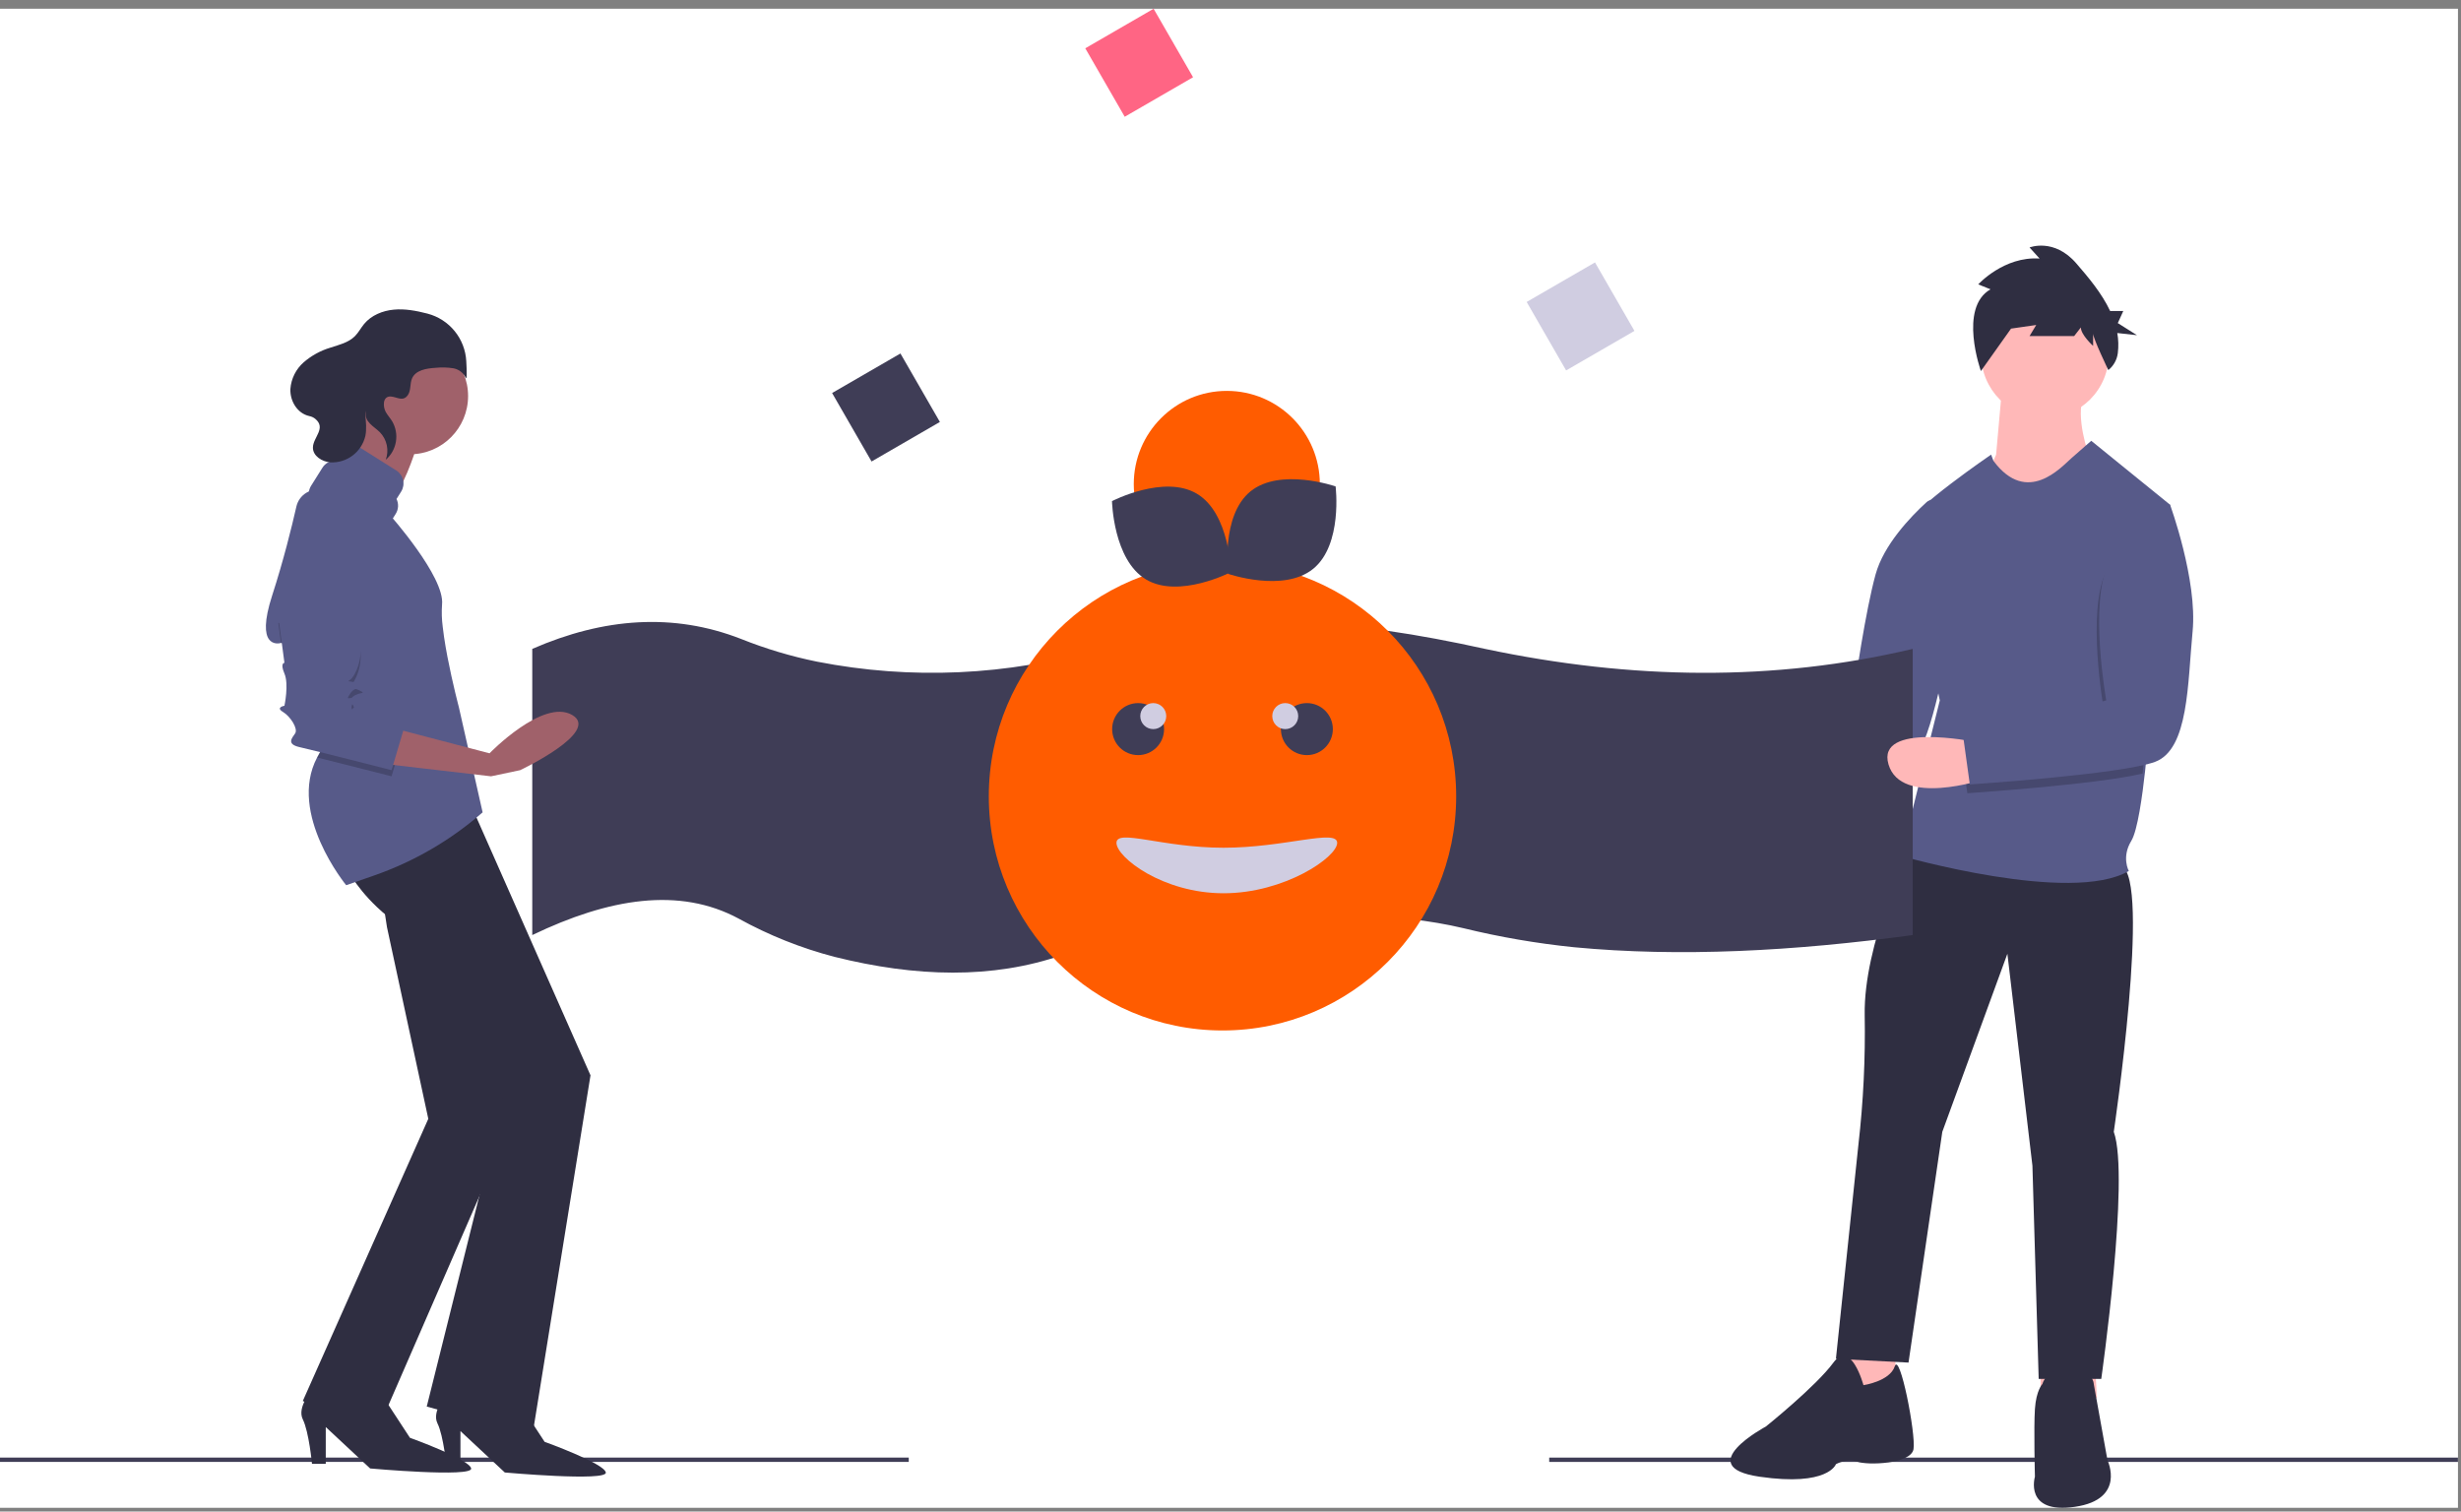 <svg width="197" height="121" viewBox="0 0 197 121" fill="none" xmlns="http://www.w3.org/2000/svg">
<rect x="0" y="0" width="197" height="121" fill="#808080" stroke="none"/>
<g clip-path="url(#clip0)">
<rect width="196.757" height="120" transform="translate(0 0.701)" fill="white"/>
<path d="M137.138 58.233C137.138 58.233 129.222 56.627 130.224 60.04C131.226 63.454 137.839 61.245 137.839 61.245L137.138 58.233Z" fill="#FFB8B8"/>
<path d="M154.213 40.204C154.312 40.114 154.433 40.052 154.563 40.025C154.694 39.998 154.829 40.007 154.955 40.051C155.081 40.094 155.193 40.171 155.279 40.273C155.365 40.374 155.423 40.497 155.445 40.629L155.716 42.203C155.716 42.203 156.939 48.501 155.891 52.502C154.844 56.502 154.101 61.771 151.271 62.333C148.85 62.813 139.643 62.052 137.036 61.823C136.849 61.806 136.674 61.719 136.548 61.578C136.423 61.438 136.355 61.254 136.36 61.066L136.408 58.768C136.412 58.587 136.482 58.413 136.604 58.28C136.726 58.146 136.893 58.062 137.072 58.043L147.614 56.916C147.778 56.899 147.932 56.827 148.051 56.712C148.171 56.597 148.248 56.445 148.271 56.281C148.521 54.484 149.332 48.912 150.138 45.983C150.788 43.616 152.926 41.381 154.213 40.204Z" fill="#575A89"/>
<path d="M196.756 116.68H124.012V117.027H196.756V116.68Z" fill="#3F3D56"/>
<path d="M147.363 107.37V112.189L150.068 112.791L151.872 111.887L151.671 108.072L147.363 107.37Z" fill="#FFB8B8"/>
<path d="M163.345 107.37V112.189L166.05 112.791L167.853 111.887L167.653 108.072L163.345 107.37Z" fill="#FFB8B8"/>
<path d="M152.774 68.216C152.774 68.216 149.167 75.545 149.267 81.267C149.328 84.721 149.16 88.176 148.766 91.608L146.963 108.775L152.774 109.076L155.479 90.604L160.689 76.348L162.693 93.314L163.194 110.382H168.203C168.203 110.382 170.508 94.218 169.205 90.604C169.205 90.604 172.211 70.324 169.806 69.32C167.402 68.316 152.774 68.216 152.774 68.216Z" fill="#2F2E41"/>
<path d="M149.168 110.883C149.168 110.883 148.166 107.169 146.763 109.076C145.361 110.984 141.353 114.196 141.353 114.196C141.353 114.196 135.342 117.409 140.852 118.212C146.362 119.015 146.964 117.208 146.964 117.208C146.964 117.208 147.865 116.706 148.667 117.008C149.468 117.309 152.975 117.208 153.175 116.004C153.376 114.799 152.073 108.173 151.673 109.378C151.272 110.582 149.168 110.883 149.168 110.883Z" fill="#2F2E41"/>
<path d="M167.602 110.783C167.602 110.783 167.602 109.679 165.699 109.578C163.795 109.478 163.495 110.783 163.495 110.783C163.495 110.783 162.994 111.285 162.893 112.791C162.793 114.297 162.893 118.212 162.893 118.212C162.893 118.212 161.992 121.224 166.1 120.622C170.207 120.019 168.704 116.907 168.704 116.907L167.602 110.783Z" fill="#2F2E41"/>
<path d="M160.287 30.769L159.786 36.391L158.885 38.499L161.289 41.913L167.201 36.391C167.201 36.391 166.098 33.379 166.8 31.672L160.287 30.769Z" fill="#FFB8B8"/>
<path d="M173.714 40.407L173.668 40.902L171.91 59.682C171.91 59.682 171.841 60.556 171.713 61.72C171.496 63.69 171.112 66.492 170.608 67.312C169.806 68.618 170.407 69.722 170.407 69.722C165.799 72.432 152.173 68.517 152.173 68.517L155.279 56.068C155.279 56.068 152.473 43.117 152.774 41.913C153.075 40.708 159.387 36.391 159.387 36.391L159.573 36.893C162.263 40.507 164.997 37.395 165.799 36.692L167.402 35.286L173.714 40.407Z" fill="#575A89"/>
<path d="M153.11 74.853C143.558 76.152 134.445 76.627 126.013 75.828C123.019 75.523 120.049 75.013 117.125 74.298C111.764 73.027 105.183 73.027 97.952 73.704C93.556 74.096 89.223 75.017 85.046 76.447C79.443 78.39 73.304 78.222 66.796 76.595C64.125 75.898 61.551 74.871 59.133 73.537C54.376 70.975 48.745 71.903 42.607 74.853V51.944C48.337 49.444 53.919 49.04 59.323 51.148C61.293 51.936 63.33 52.545 65.409 52.967C72.92 54.438 80.673 54.087 88.021 51.944C97.958 48.57 108.352 49.619 118.877 51.944C130.604 54.426 142.034 54.572 153.11 51.944V74.853Z" fill="#3F3D56"/>
<path d="M72.745 116.68H0V117.027H72.745V116.68Z" fill="#3F3D56"/>
<path d="M90.033 9.347L95.503 6.183L92.345 0.701L86.875 3.866L90.033 9.347Z" fill="#FF6584"/>
<path d="M69.767 36.943L75.237 33.778L72.079 28.297L66.609 31.461L69.767 36.943Z" fill="#3F3D56"/>
<path d="M125.366 29.653L130.836 26.489L127.678 21.007L122.208 24.172L125.366 29.653Z" fill="#D0CDE1"/>
<path d="M30.977 74.219L34.285 89.563L24.239 112.15L30.119 114.728L41.39 88.827L34.185 66.08L29.897 67.185L30.977 74.219Z" fill="#2F2E41"/>
<path d="M28.036 70C28.036 70 29.261 72.21 31.956 74.051C34.651 75.892 40.286 88.045 40.286 88.045L34.161 112.596L42.614 114.928L47.269 86.081L37.714 64.476L28.036 70Z" fill="#2F2E41"/>
<path d="M24.975 111.291C24.975 111.291 23.75 112.641 24.24 113.623C24.73 114.605 24.975 117.183 24.975 117.183H26.077V114.237L29.63 117.551C29.63 117.551 37.838 118.288 37.715 117.551C37.593 116.815 32.815 115.096 32.815 115.096L30.487 111.536L24.975 111.291Z" fill="#2F2E41"/>
<path d="M35.755 111.614C35.755 111.614 34.53 112.964 35.02 113.946C35.51 114.928 35.755 117.506 35.755 117.506H36.858V114.56L40.41 117.874C40.41 117.874 48.618 118.61 48.495 117.874C48.373 117.137 43.595 115.419 43.595 115.419L41.268 111.859L35.755 111.614Z" fill="#2F2E41"/>
<path d="M32.815 36.366C35.386 36.366 37.47 34.277 37.47 31.701C37.47 29.125 35.386 27.037 32.815 27.037C30.244 27.037 28.16 29.125 28.16 31.701C28.16 34.277 30.244 36.366 32.815 36.366Z" fill="#A0616A"/>
<path d="M29.018 31.947C29.018 31.947 28.65 36.611 26.323 38.33C23.995 40.048 23.995 41.521 23.995 41.521L33.428 45.818L31.223 41.153C31.223 41.153 30.61 40.908 31.59 39.68C32.57 38.453 33.428 35.507 33.428 35.507L29.018 31.947Z" fill="#A0616A"/>
<path d="M38.633 65.029C36.084 67.258 33.131 68.976 29.935 70.088L27.712 70.862C27.712 70.862 23.01 65.144 25.384 60.639C25.872 59.687 26.569 58.858 27.424 58.216L27.375 58.001L26.183 52.79L26.076 52.324L22.524 51.465C22.524 51.465 22.513 51.468 22.492 51.473C22.226 51.543 20.424 51.874 21.789 47.659C22.697 44.854 23.355 42.184 23.725 40.551C23.777 40.323 23.874 40.108 24.01 39.918C24.146 39.729 24.32 39.569 24.52 39.448C24.719 39.328 24.941 39.249 25.172 39.217C25.403 39.184 25.639 39.199 25.864 39.26C27.001 39.572 28.414 40.166 29.261 41.276C30.854 43.363 31.175 41.184 31.175 41.184C31.175 41.184 35.632 46.186 35.386 48.396C35.344 48.988 35.362 49.584 35.44 50.173V50.176C35.47 50.438 35.505 50.712 35.546 50.992C35.849 53.059 36.438 55.461 36.653 56.306C36.669 56.366 36.683 56.419 36.694 56.463C36.719 56.565 36.734 56.62 36.734 56.62L38.633 65.029Z" fill="#575A89"/>
<path opacity="0.2" d="M32.325 58.83L31.345 62.144C31.345 62.144 27.586 61.184 25.385 60.639C25.872 59.687 26.57 58.858 27.424 58.216L27.375 58.001L26.183 52.79L26.077 52.324L22.524 51.464C22.524 51.464 22.513 51.468 22.492 51.473L22.279 49.869C22.279 49.869 28.404 50.237 28.772 51.71C29.14 53.183 28.404 54.656 28.037 54.901C27.669 55.147 28.037 54.901 28.772 55.27C29.507 55.638 28.527 55.27 28.037 56.006C27.547 56.743 28.16 56.129 28.282 56.497C28.404 56.866 28.282 56.375 28.16 56.988C28.037 57.602 28.649 57.111 28.772 57.111C28.895 57.111 32.325 58.83 32.325 58.83Z" fill="black"/>
<path d="M31.222 58.216L39.185 60.303C39.185 60.303 43.472 55.884 45.8 57.234C48.127 58.584 41.635 61.653 41.635 61.653L39.307 62.144L30.855 61.162L31.222 58.216Z" fill="#A0616A"/>
<path d="M22.279 49.378L22.769 53.06C22.769 53.06 22.402 53.06 22.769 53.919C23.137 54.779 22.769 56.497 22.769 56.497C22.769 56.497 22.034 56.62 22.647 56.988C23.259 57.356 23.872 58.339 23.627 58.707C23.382 59.075 22.892 59.566 23.994 59.812C25.097 60.057 31.345 61.653 31.345 61.653L32.325 58.339C32.325 58.339 28.895 56.62 28.772 56.62C28.649 56.62 28.037 57.111 28.16 56.497C28.282 55.883 28.404 56.374 28.282 56.006C28.16 55.638 27.547 56.252 28.037 55.515C28.527 54.779 29.507 55.147 28.772 54.779C28.037 54.41 27.669 54.656 28.037 54.41C28.404 54.165 29.14 52.692 28.772 51.219C28.404 49.746 22.279 49.378 22.279 49.378Z" fill="#575A89"/>
<path d="M31.741 39.944L32.11 39.356C32.283 39.081 32.34 38.748 32.268 38.43C32.196 38.112 32 37.837 31.725 37.663L28.913 35.891C28.638 35.717 28.305 35.661 27.988 35.733C27.671 35.805 27.396 36.001 27.223 36.276L26.854 36.865C26.646 36.864 26.441 36.916 26.259 37.016C26.077 37.116 25.923 37.261 25.812 37.438L24.904 38.885C24.731 39.16 24.674 39.494 24.746 39.811C24.819 40.129 25.014 40.404 25.289 40.578L29.079 42.966C29.354 43.14 29.686 43.197 30.003 43.124C30.32 43.052 30.596 42.856 30.768 42.581L31.677 41.133C31.788 40.957 31.851 40.755 31.863 40.547C31.874 40.339 31.832 40.132 31.741 39.944Z" fill="#575A89"/>
<path d="M32.652 31.621C32.913 31.24 32.799 30.71 32.985 30.288C33.278 29.624 34.141 29.488 34.863 29.445C35.342 29.395 35.826 29.408 36.302 29.483C36.512 29.524 36.71 29.612 36.88 29.742C37.05 29.872 37.188 30.04 37.282 30.233C37.384 30.449 37.373 29.777 37.325 28.913C37.278 28.032 36.952 27.188 36.394 26.504C35.837 25.82 35.078 25.331 34.225 25.107C34.215 25.104 34.205 25.102 34.195 25.099C33.322 24.875 32.421 24.703 31.523 24.787C30.626 24.871 29.725 25.236 29.149 25.931C28.886 26.249 28.697 26.626 28.404 26.917C27.891 27.428 27.144 27.601 26.457 27.827C25.669 28.061 24.94 28.459 24.317 28.996C23.692 29.541 23.307 30.311 23.245 31.138C23.207 32.094 23.791 33.096 24.764 33.308C24.934 33.342 25.093 33.415 25.228 33.522C26.145 34.271 25.061 35.005 25.049 35.822C25.038 36.504 25.785 36.966 26.464 37.014C27.099 37.041 27.724 36.846 28.231 36.462C28.738 36.078 29.096 35.529 29.244 34.91C29.36 34.353 29.294 33.776 29.241 33.21C29.181 32.561 30.607 31.072 29.662 32.166C29.478 32.374 29.351 32.626 29.293 32.898C29.119 33.786 29.921 34.105 30.42 34.612C30.694 34.898 30.882 35.255 30.963 35.643C31.044 36.031 31.015 36.434 30.879 36.806C31.31 36.434 31.597 35.923 31.691 35.362C31.786 34.8 31.682 34.224 31.397 33.731C31.239 33.474 31.032 33.249 30.883 32.987C30.649 32.578 30.603 31.701 31.284 31.741C31.769 31.77 32.265 32.188 32.652 31.621Z" fill="#2F2E41"/>
<path d="M163.695 33.479C166.517 33.479 168.804 31.187 168.804 28.359C168.804 25.532 166.517 23.239 163.695 23.239C160.873 23.239 158.585 25.532 158.585 28.359C158.585 31.187 160.873 33.479 163.695 33.479Z" fill="#FFB8B8"/>
<path opacity="0.2" d="M173.468 41.102L171.71 59.883C171.71 59.883 171.641 60.757 171.513 61.921C167.783 62.815 157.483 63.497 157.483 63.497L156.982 59.883L168.404 56.771C168.404 56.771 167.001 48.94 168.604 45.727C168.997 44.946 169.348 44.144 169.656 43.325C169.937 42.571 170.47 41.936 171.165 41.531C171.86 41.126 172.674 40.974 173.468 41.102V41.102Z" fill="black"/>
<path d="M158.084 59.381C158.084 59.381 150.169 57.775 151.171 61.188C152.173 64.602 158.785 62.393 158.785 62.393L158.084 59.381Z" fill="#FFB8B8"/>
<path d="M170.606 39.905L173.712 40.407C173.712 40.407 175.916 46.43 175.515 50.547C175.115 54.663 175.215 59.984 172.51 60.987C169.805 61.991 157.682 62.795 157.682 62.795L157.181 59.18L168.602 56.068C168.602 56.068 167.2 48.237 168.803 45.025C170.406 41.812 170.606 39.905 170.606 39.905Z" fill="#575A89"/>
<path d="M159.338 23.159L158.356 22.765C158.356 22.765 160.409 20.5 163.266 20.697L162.463 19.81C162.463 19.81 164.427 19.022 166.212 21.091C167.151 22.178 168.237 23.456 168.914 24.896H169.966L169.527 25.864L171.063 26.833L169.486 26.659C169.58 27.189 169.595 27.731 169.529 28.265C169.462 28.8 169.189 29.288 168.77 29.625C168.77 29.625 167.552 27.099 167.552 26.705V27.69C167.552 27.69 166.57 26.803 166.57 26.212L166.034 26.902H162.463L162.998 26.015L160.945 26.311L161.748 25.227L158.569 29.701C158.569 29.701 156.749 24.636 159.338 23.159Z" fill="#2F2E41"/>
<path d="M97.859 82.49C108.19 82.49 116.565 74.098 116.565 63.746C116.565 53.394 108.19 45.002 97.859 45.002C87.528 45.002 79.153 53.394 79.153 63.746C79.153 74.098 87.528 82.49 97.859 82.49Z" fill="#FF5C00"/>
<path d="M107.039 67.471C107.039 68.621 102.824 71.506 97.945 71.506C93.067 71.506 89.372 68.621 89.372 67.471C89.372 66.321 93.067 67.862 97.945 67.862C102.824 67.862 107.039 66.321 107.039 67.471Z" fill="#D0CDE1"/>
<path d="M104.614 60.448C105.761 60.448 106.692 59.516 106.692 58.366C106.692 57.215 105.761 56.283 104.614 56.283C103.466 56.283 102.535 57.215 102.535 58.366C102.535 59.516 103.466 60.448 104.614 60.448Z" fill="#3F3D56"/>
<path d="M91.105 60.448C92.253 60.448 93.183 59.516 93.183 58.366C93.183 57.215 92.253 56.283 91.105 56.283C89.957 56.283 89.026 57.215 89.026 58.366C89.026 59.516 89.957 60.448 91.105 60.448Z" fill="#3F3D56"/>
<path d="M92.317 58.366C92.891 58.366 93.356 57.899 93.356 57.324C93.356 56.749 92.891 56.283 92.317 56.283C91.743 56.283 91.277 56.749 91.277 57.324C91.277 57.899 91.743 58.366 92.317 58.366Z" fill="#D0CDE1"/>
<path d="M102.882 58.366C103.456 58.366 103.921 57.899 103.921 57.324C103.921 56.749 103.456 56.283 102.882 56.283C102.308 56.283 101.843 56.749 101.843 57.324C101.843 57.899 102.308 58.366 102.882 58.366Z" fill="#D0CDE1"/>
<path d="M98.204 46.217C102.318 46.217 105.652 42.876 105.652 38.754C105.652 34.632 102.318 31.291 98.204 31.291C94.091 31.291 90.757 34.632 90.757 38.754C90.757 42.876 94.091 46.217 98.204 46.217Z" fill="#FF5C00"/>
<path d="M95.814 39.526C98.444 41.095 98.538 45.797 98.538 45.797C98.538 45.797 94.368 47.955 91.738 46.386C89.108 44.817 89.014 40.115 89.014 40.115C89.014 40.115 93.184 37.957 95.814 39.526Z" fill="#3F3D56"/>
<path d="M105.119 45.535C102.742 47.468 98.305 45.935 98.305 45.935C98.305 45.935 97.722 41.268 100.099 39.336C102.476 37.403 106.913 38.937 106.913 38.937C106.913 38.937 107.496 43.603 105.119 45.535Z" fill="#3F3D56"/>
</g>
<defs>
<clipPath id="clip0">
<rect width="196.757" height="120" fill="white" transform="translate(0 0.701)"/>
</clipPath>
</defs>
</svg>

